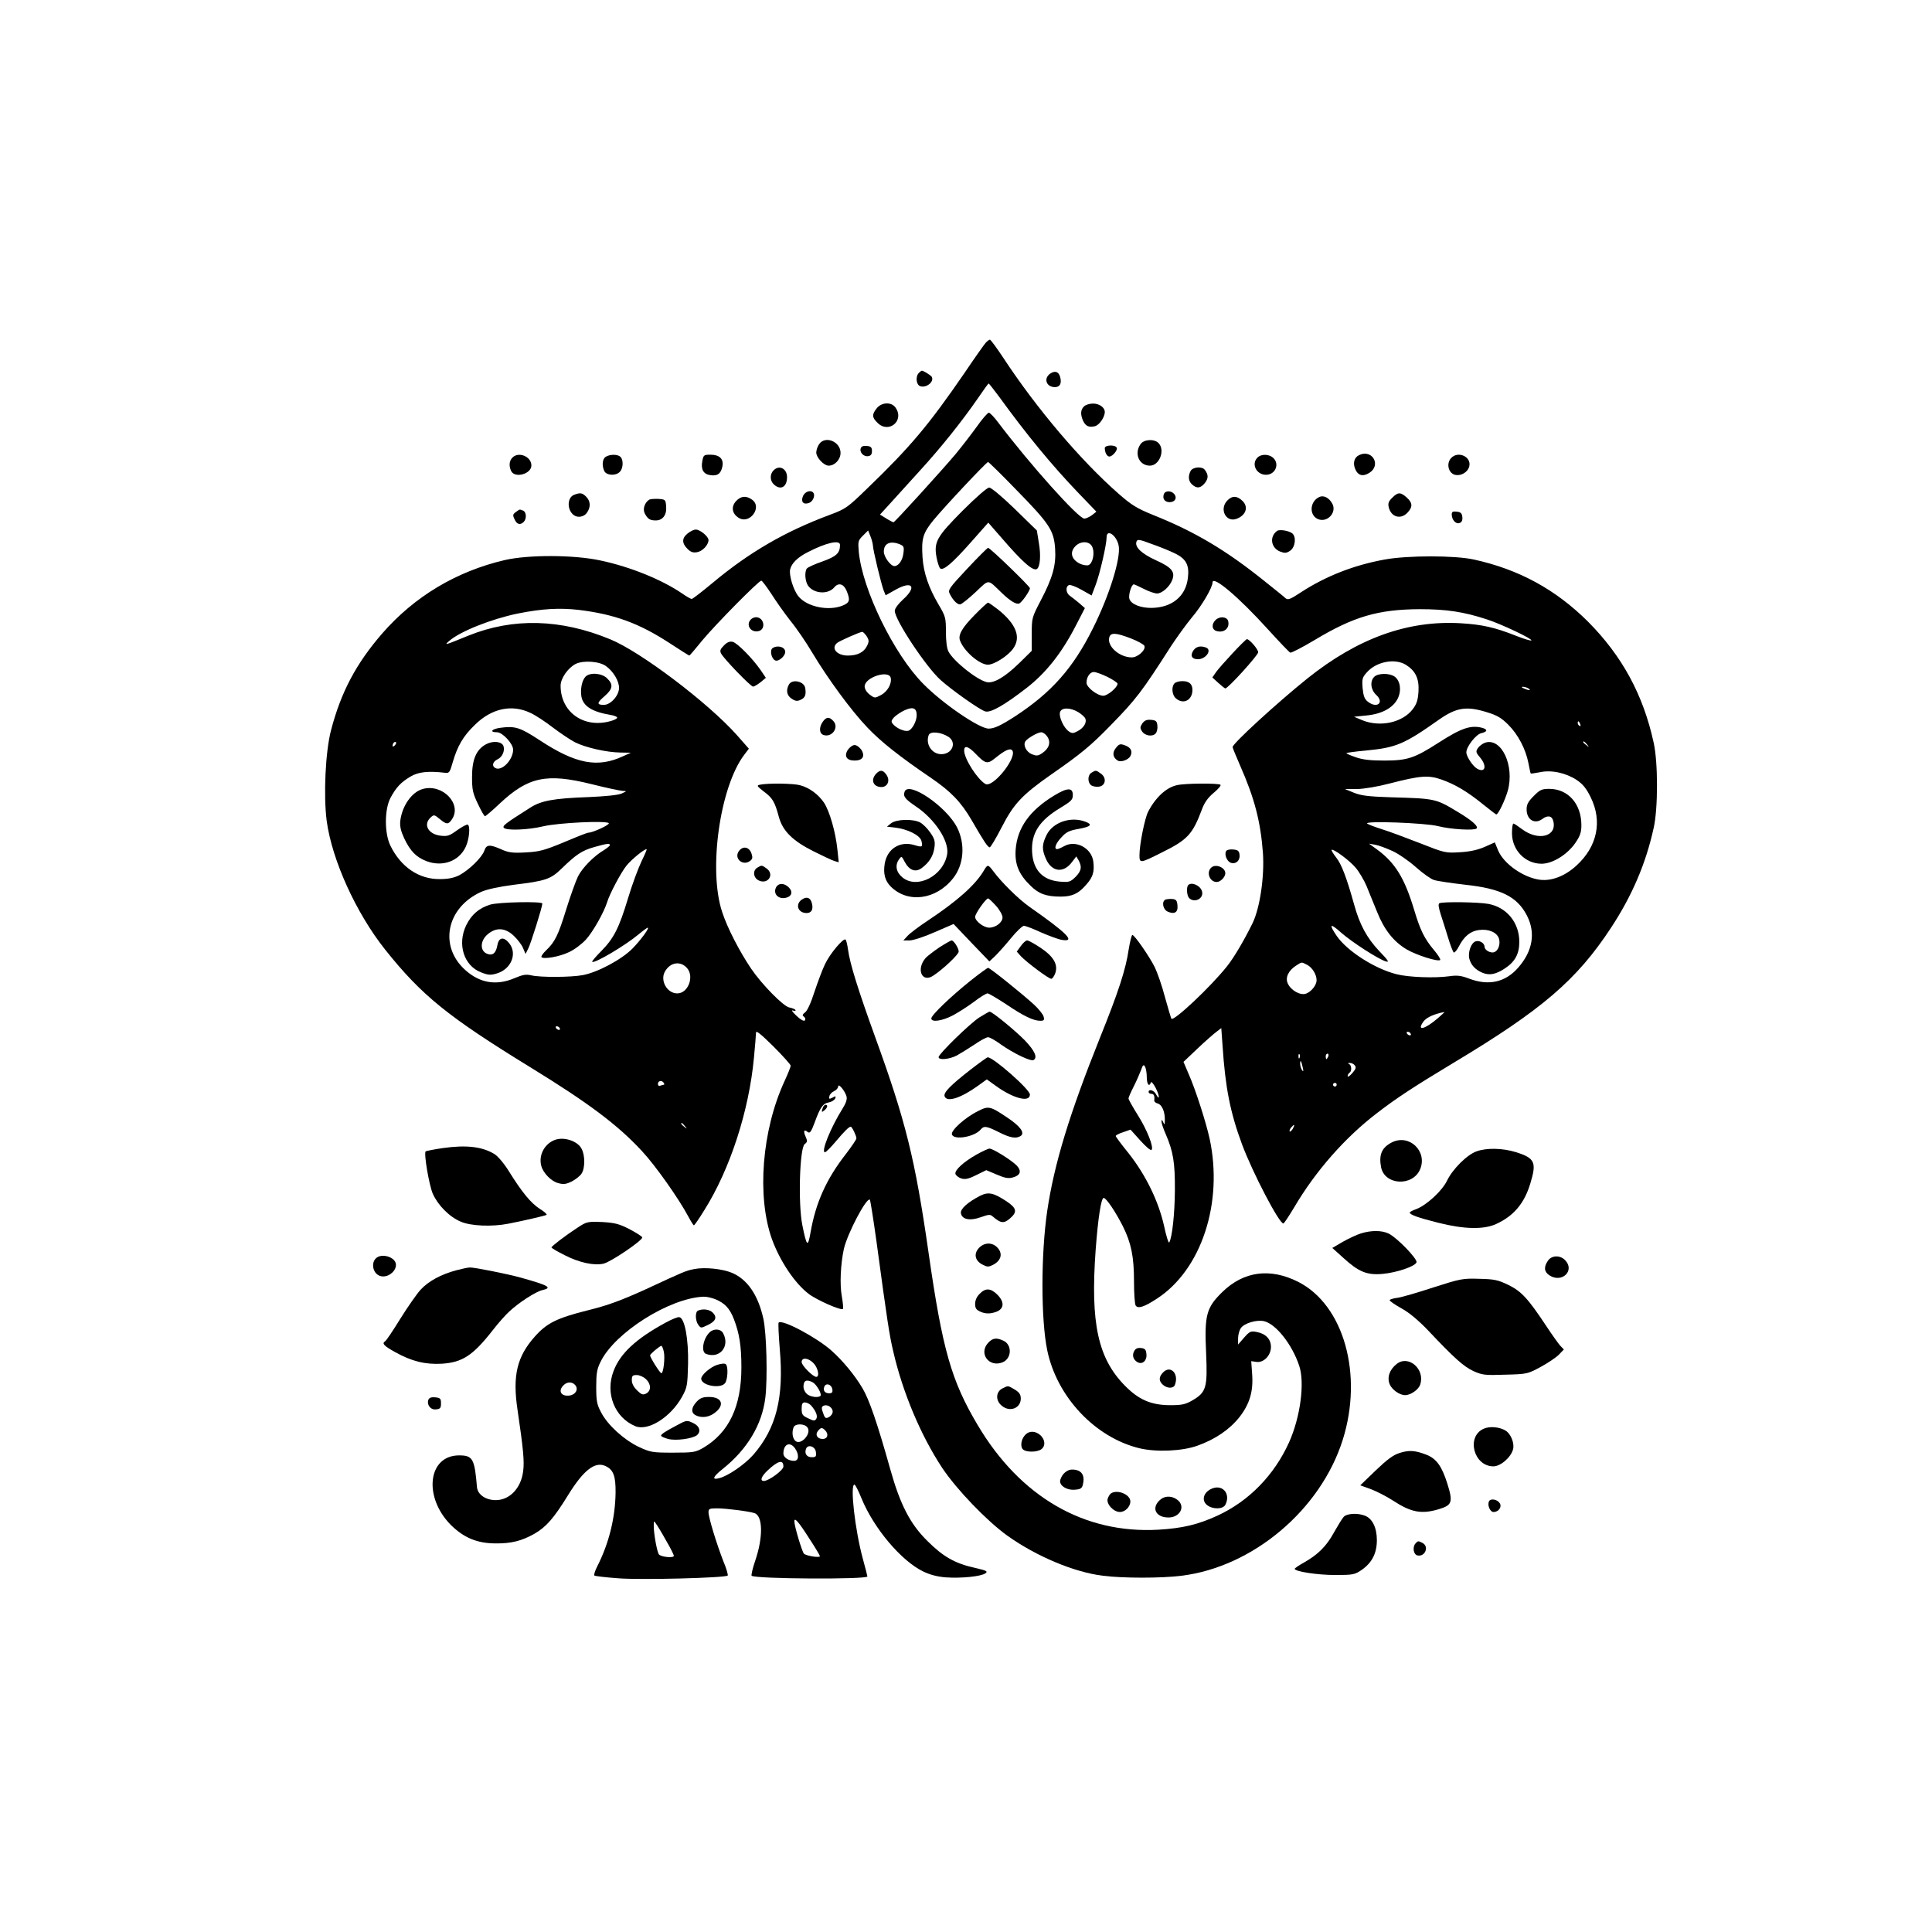 <?xml version="1.0" standalone="no"?>
<!DOCTYPE svg PUBLIC "-//W3C//DTD SVG 20010904//EN"
 "http://www.w3.org/TR/2001/REC-SVG-20010904/DTD/svg10.dtd">
<svg version="1.0" xmlns="http://www.w3.org/2000/svg"
 width="50pt" height="50pt" viewBox="0 0 1058 710"
 preserveAspectRatio="xMidYMid meet">

<g transform="translate(0,710) scale(0.1,-0.1)"
fill="#000000" stroke="none">
<path d="M5398 6963 c-9 -10 -62 -85 -118 -168 -194 -282 -294 -402 -531 -630
-108 -105 -118 -112 -204 -144 -245 -91 -441 -205 -639 -370 -60 -50 -113 -91
-118 -91 -5 0 -28 13 -51 29 -112 77 -288 148 -450 182 -144 31 -392 32 -523
2 -265 -62 -494 -199 -671 -402 -142 -164 -225 -319 -280 -529 -31 -118 -42
-356 -24 -497 29 -215 161 -505 320 -705 200 -251 343 -367 796 -645 316 -194
478 -315 610 -458 74 -79 203 -262 255 -360 14 -26 27 -47 30 -47 3 0 29 37
57 83 141 224 245 544 272 837 6 63 11 124 11 135 0 14 25 -6 95 -75 52 -52
95 -100 95 -106 0 -6 -15 -44 -34 -85 -124 -269 -152 -630 -69 -864 44 -121
125 -242 201 -300 44 -34 178 -93 188 -83 3 3 0 35 -6 69 -12 65 -7 174 11
259 19 84 125 287 143 270 2 -3 19 -107 36 -230 59 -438 71 -513 91 -598 52
-227 151 -462 269 -641 79 -118 243 -289 357 -371 157 -112 365 -200 523 -219
108 -14 321 -14 430 0 391 48 762 361 883 744 113 358 6 738 -243 865 -154 78
-299 59 -416 -55 -88 -86 -99 -126 -89 -336 8 -187 1 -213 -74 -257 -40 -23
-57 -27 -126 -27 -102 1 -169 30 -244 106 -149 151 -190 343 -161 744 13 174
30 285 44 285 14 0 65 -76 105 -155 46 -92 61 -168 61 -301 0 -66 4 -125 9
-133 12 -19 46 -9 116 37 244 158 365 525 289 877 -20 90 -76 266 -114 352
l-29 68 77 73 c42 40 89 81 104 92 l26 20 7 -97 c15 -229 42 -365 106 -538 58
-156 204 -436 227 -435 4 0 30 40 59 88 117 199 278 382 453 516 109 84 201
144 420 276 485 291 674 453 862 739 115 175 191 351 234 548 24 106 24 357 0
465 -57 263 -173 476 -360 664 -177 176 -378 286 -625 340 -104 23 -362 23
-488 0 -167 -30 -323 -91 -458 -179 -59 -39 -72 -44 -85 -33 -8 8 -63 52 -122
99 -206 165 -376 266 -601 356 -91 37 -119 54 -190 116 -208 182 -451 469
-631 743 -37 56 -71 102 -75 102 -4 0 -15 -8 -23 -17z m73 -295 c149 -206 291
-378 433 -526 l100 -104 -24 -19 c-14 -10 -33 -19 -42 -19 -32 0 -295 293
-473 528 -21 28 -44 52 -50 52 -6 0 -37 -35 -67 -78 -31 -43 -83 -110 -116
-150 -77 -91 -332 -372 -339 -372 -3 0 -21 9 -40 21 l-34 21 53 58 c29 32 103
114 165 182 118 129 232 272 321 401 29 43 54 77 56 77 2 0 28 -33 57 -72z
m96 -512 c180 -184 204 -220 211 -320 6 -91 -13 -159 -79 -285 -48 -92 -49
-95 -49 -184 l0 -91 -68 -67 c-79 -77 -142 -114 -180 -104 -55 14 -180 114
-208 167 -9 17 -14 57 -14 108 0 77 -2 85 -40 149 -54 92 -82 172 -88 258 -7
104 2 134 61 206 61 74 289 317 298 317 3 0 74 -69 156 -154z m-787 -301 c0
-25 45 -210 59 -248 l11 -27 55 31 c91 51 118 16 40 -54 -26 -24 -45 -49 -45
-62 0 -49 170 -306 251 -379 64 -57 217 -165 245 -172 30 -8 105 35 225 128
106 82 192 190 270 341 l50 97 -32 28 c-18 15 -41 33 -51 40 -21 15 -24 50 -4
58 8 3 39 -9 69 -26 l55 -31 22 58 c23 60 60 221 60 261 0 48 55 11 66 -46 13
-67 -50 -272 -142 -455 -108 -217 -227 -350 -424 -479 -79 -51 -115 -68 -146
-68 -51 0 -252 137 -359 246 -160 162 -332 514 -352 721 -5 58 -4 63 22 89
l29 29 12 -30 c7 -17 13 -39 14 -50z m1653 -45 c63 -30 81 -65 72 -136 -12
-100 -87 -161 -198 -163 -59 -1 -113 20 -122 49 -7 21 11 80 24 80 3 0 28 -11
55 -25 27 -14 60 -25 72 -25 28 0 69 37 83 73 18 45 -2 70 -89 109 -79 36
-118 73 -106 103 5 13 17 11 83 -14 43 -15 100 -38 126 -51z m-1833 46 c0 -45
-19 -63 -97 -91 -43 -15 -81 -32 -85 -39 -13 -19 -9 -70 7 -93 32 -45 110 -50
144 -9 23 27 51 19 67 -19 21 -51 18 -65 -21 -81 -78 -32 -197 -7 -243 51 -28
35 -52 116 -45 147 8 34 42 67 98 95 101 52 175 68 175 39z m326 4 c24 -10 26
-14 21 -52 -5 -38 -27 -68 -49 -68 -21 0 -58 51 -58 79 0 45 34 61 86 41z
m1055 -14 c16 -34 3 -93 -21 -101 -10 -3 -32 1 -48 9 -46 24 -55 63 -22 96 29
29 77 27 91 -4z m-1757 -258 c25 -40 72 -106 104 -147 33 -40 87 -119 120
-175 85 -142 213 -317 302 -410 75 -79 178 -160 347 -275 110 -75 165 -132
223 -231 67 -116 89 -150 100 -150 5 0 34 49 65 109 66 129 112 178 272 290
163 113 218 159 324 268 139 142 171 183 332 435 31 47 82 118 115 158 53 62
112 163 112 190 0 42 143 -79 305 -258 61 -67 115 -124 121 -126 6 -2 66 29
133 69 213 128 347 168 576 169 145 0 240 -14 368 -56 75 -24 251 -107 243
-115 -3 -3 -40 8 -83 25 -116 46 -186 62 -304 69 -290 17 -564 -82 -839 -302
-168 -135 -410 -357 -410 -376 0 -5 19 -50 41 -101 79 -179 112 -306 125 -478
9 -130 -16 -300 -56 -384 -46 -94 -103 -191 -141 -238 -88 -111 -290 -301
-304 -287 -2 3 -18 55 -35 117 -16 62 -42 136 -56 165 -30 60 -111 177 -123
177 -4 0 -13 -36 -20 -79 -16 -110 -57 -235 -157 -483 -168 -419 -251 -692
-289 -948 -35 -238 -35 -596 0 -765 53 -255 262 -477 505 -536 93 -22 233 -16
317 14 96 34 176 88 230 156 57 73 77 142 70 236 l-5 71 28 -4 c40 -6 80 35
80 82 0 43 -29 73 -79 82 -32 6 -38 3 -68 -31 l-33 -38 0 34 c0 19 7 44 15 56
19 27 86 47 127 38 65 -15 154 -127 193 -245 31 -93 6 -281 -56 -419 -81 -179
-219 -321 -392 -401 -107 -49 -190 -69 -324 -77 -406 -23 -756 180 -989 573
-144 242 -193 413 -269 944 -74 515 -125 720 -292 1180 -93 257 -139 403 -149
480 -4 28 -10 53 -14 55 -13 8 -86 -79 -112 -135 -15 -30 -40 -99 -58 -152
-19 -60 -39 -103 -51 -112 -13 -9 -16 -16 -10 -21 6 -3 11 -10 11 -16 0 -17
-20 -9 -52 22 -20 19 -26 29 -15 25 10 -3 16 -2 13 3 -3 5 -18 11 -34 14 -33
7 -150 126 -209 213 -64 95 -130 223 -158 309 -77 230 -13 686 121 862 l25 33
-66 75 c-159 178 -527 456 -693 524 -271 112 -532 119 -777 20 -132 -54 -134
-54 -105 -29 59 52 230 120 375 150 135 27 229 32 335 20 196 -24 329 -73 494
-180 59 -39 109 -70 111 -70 2 0 34 37 71 83 73 88 309 327 323 327 5 0 29
-33 55 -72z m522 -232 c13 -21 14 -29 2 -53 -17 -35 -52 -53 -105 -53 -60 0
-94 40 -59 69 13 11 124 60 138 61 4 0 15 -11 24 -24z m1447 -12 c38 -15 71
-33 74 -41 9 -22 -36 -63 -69 -63 -69 0 -138 63 -123 111 8 26 37 24 118 -7z
m-2874 -152 c40 -29 71 -81 71 -119 0 -42 -46 -93 -83 -93 -40 0 -39 11 3 47
46 40 50 64 15 98 -28 29 -94 34 -118 10 -20 -20 -30 -69 -23 -110 10 -52 58
-83 159 -100 20 -3 37 -10 37 -15 0 -5 -17 -14 -37 -19 -146 -41 -273 49 -273
194 0 40 40 97 82 119 42 21 131 15 167 -12z m4379 8 c53 -33 74 -75 70 -146
-3 -48 -10 -69 -31 -97 -56 -74 -179 -101 -277 -61 l-45 19 68 7 c85 8 147 42
172 94 21 44 13 97 -18 119 -28 20 -91 19 -111 -1 -25 -24 -20 -71 10 -99 47
-43 4 -77 -46 -37 -18 14 -24 32 -28 74 -4 50 -2 58 24 87 52 58 152 77 212
41z m-1633 -67 c30 -15 55 -32 55 -37 0 -20 -54 -66 -78 -66 -33 0 -92 46 -92
71 0 32 19 59 40 59 11 0 44 -12 75 -27z m-1187 -6 c6 -32 -18 -74 -53 -93
-34 -18 -35 -18 -62 2 -17 13 -28 31 -28 45 0 50 134 93 143 46z m3492 -57
c18 -12 2 -12 -25 0 -13 6 -15 9 -5 9 8 0 22 -4 30 -9z m-3350 -147 c0 -33
-26 -81 -47 -85 -21 -5 -64 14 -83 37 -11 13 -10 19 6 37 11 11 37 29 59 39
45 20 65 12 65 -28z m-2115 13 c28 -13 83 -49 124 -81 41 -31 95 -67 120 -80
58 -29 173 -55 248 -56 l58 -1 -40 -18 c-142 -67 -262 -44 -462 88 -104 68
-132 77 -209 67 -51 -6 -67 -25 -22 -25 30 0 88 -63 88 -95 0 -57 -64 -122
-99 -100 -19 11 -12 35 14 47 26 12 41 47 32 73 -10 25 -57 30 -96 9 -53 -29
-76 -83 -76 -179 0 -69 4 -89 32 -147 18 -38 35 -68 39 -68 3 0 40 31 81 70
156 146 256 167 502 106 79 -20 156 -36 170 -37 25 -1 25 -1 -6 -15 -19 -8
-87 -15 -180 -19 -194 -7 -261 -20 -321 -59 -137 -87 -153 -99 -142 -110 16
-15 132 -11 215 9 86 20 349 32 359 17 5 -9 -88 -52 -113 -52 -5 0 -64 -23
-132 -52 -109 -45 -135 -52 -210 -56 -72 -4 -94 -1 -134 17 -64 28 -81 27 -93
-8 -13 -37 -84 -106 -137 -134 -28 -14 -60 -21 -105 -21 -115 -2 -215 66 -272
183 -33 67 -33 197 0 261 31 58 57 86 111 118 43 25 95 31 190 20 21 -3 25 4
40 57 26 89 57 144 122 206 91 90 202 114 304 65z m3000 4 c18 -11 36 -27 39
-36 8 -22 -10 -51 -43 -68 -24 -13 -31 -13 -48 -1 -28 19 -56 81 -48 105 8 27
57 26 100 0z m2240 -1 c53 -16 78 -31 114 -67 55 -55 96 -134 111 -211 6 -30
11 -56 13 -57 1 -1 23 2 49 7 63 14 142 -3 202 -42 34 -23 53 -46 77 -95 65
-132 36 -270 -78 -374 -62 -57 -134 -85 -198 -78 -91 11 -200 87 -231 161
l-18 44 -56 -25 c-37 -16 -80 -26 -135 -29 -79 -5 -83 -4 -220 50 -77 30 -171
65 -210 77 -38 12 -74 26 -78 30 -18 16 316 4 388 -14 70 -18 199 -25 211 -13
12 11 -25 44 -100 89 -124 75 -124 75 -372 82 -120 4 -161 9 -200 25 l-49 20
66 0 c40 1 113 13 181 31 167 43 211 46 282 21 74 -26 142 -66 229 -137 37
-30 69 -54 71 -54 11 0 48 78 63 130 38 138 -35 292 -124 263 -14 -5 -32 -18
-40 -30 -12 -18 -11 -24 12 -51 39 -46 29 -86 -15 -62 -24 13 -60 67 -60 90 0
31 53 99 82 105 34 8 36 20 6 29 -64 17 -115 -1 -240 -81 -132 -85 -171 -98
-298 -98 -76 0 -119 5 -158 19 -29 10 -51 20 -49 22 2 2 51 9 108 14 165 16
208 34 399 169 96 67 151 76 265 40z m509 -65 c3 -8 2 -12 -4 -9 -6 3 -10 10
-10 16 0 14 7 11 14 -7z m-3460 -69 c47 -31 21 -95 -39 -95 -52 0 -88 55 -69
105 9 22 68 16 108 -10z m542 0 c20 -31 9 -65 -31 -91 -21 -14 -30 -14 -55 -4
-30 13 -48 49 -35 70 11 17 68 50 87 50 10 0 25 -11 34 -25z m-3574 -47 c-7
-7 -12 -8 -12 -2 0 14 12 26 19 19 2 -3 -1 -11 -7 -17z m6529 5 c13 -16 12
-17 -3 -4 -10 7 -18 15 -18 17 0 8 8 3 21 -13z m-3350 -49 c55 -57 66 -60 107
-27 54 44 82 57 94 45 34 -34 -104 -209 -146 -185 -44 26 -116 138 -116 183 0
30 22 24 61 -16z m-2001 -502 c0 -4 -15 -16 -32 -27 -55 -32 -119 -97 -143
-145 -12 -25 -41 -105 -64 -179 -44 -143 -62 -179 -110 -225 -17 -16 -28 -32
-26 -37 9 -14 100 2 151 27 29 13 70 44 92 68 39 42 100 151 117 206 14 46 75
161 106 200 28 34 96 90 110 90 3 0 -10 -30 -28 -67 -18 -38 -52 -129 -74
-203 -49 -162 -77 -218 -147 -289 -29 -29 -51 -55 -49 -58 12 -11 181 89 255
151 24 20 46 36 49 36 12 0 -38 -68 -84 -115 -61 -61 -191 -130 -272 -145 -65
-12 -232 -13 -282 -1 -29 7 -47 3 -90 -15 -100 -43 -191 -28 -271 44 -146 131
-103 342 87 428 32 14 96 28 180 39 173 21 200 30 260 88 80 78 112 99 178
118 71 20 87 22 87 11z m4285 -32 c33 -15 91 -55 128 -88 38 -34 83 -66 100
-71 18 -6 95 -17 171 -26 197 -21 285 -66 338 -169 48 -94 32 -194 -48 -285
-70 -80 -161 -101 -269 -60 -45 17 -66 19 -108 13 -78 -11 -223 -6 -289 11
-120 30 -271 127 -328 210 -45 66 -36 72 24 18 59 -52 206 -147 246 -158 20
-6 12 6 -38 58 -66 70 -106 143 -136 252 -42 151 -70 223 -98 258 -16 21 -28
40 -26 43 9 8 99 -58 132 -98 19 -22 46 -68 60 -101 14 -34 39 -97 57 -140 39
-98 90 -163 162 -206 55 -32 172 -69 184 -58 3 4 -12 28 -34 54 -52 62 -75
108 -108 218 -53 177 -105 262 -208 336 l-40 29 34 -6 c19 -3 61 -19 94 -34z
m-3862 -642 c40 -47 5 -138 -54 -138 -56 0 -95 70 -68 119 29 52 86 61 122 19z
m3396 18 c28 -15 51 -53 51 -84 0 -26 -28 -62 -57 -73 -31 -12 -84 17 -101 56
-15 32 5 72 47 98 32 20 26 20 60 3z m716 -291 c-73 -63 -120 -74 -79 -18 17
22 59 41 114 51 3 1 -13 -14 -35 -33z m-4810 -55 c3 -5 2 -10 -4 -10 -5 0 -13
5 -16 10 -3 6 -2 10 4 10 5 0 13 -4 16 -10z m4660 -30 c3 -5 2 -10 -4 -10 -5
0 -13 5 -16 10 -3 6 -2 10 4 10 5 0 13 -4 16 -10z m-608 -132 c-3 -8 -6 -5 -6
6 -1 11 2 17 5 13 3 -3 4 -12 1 -19z m157 7 c-4 -8 -8 -15 -10 -15 -2 0 -4 7
-4 15 0 8 4 15 10 15 5 0 7 -7 4 -15z m-140 -60 c5 -22 4 -26 -4 -15 -5 8 -10
24 -10 34 0 26 6 18 14 -19z m285 11 c9 -11 6 -20 -13 -42 -14 -16 -26 -24
-26 -17 0 6 5 15 10 18 14 9 12 42 -2 48 -8 4 -7 6 3 6 9 1 22 -5 28 -13z
m-1139 -63 c0 -41 13 -58 23 -30 2 6 14 -8 26 -31 22 -43 23 -74 1 -33 -11 21
-40 29 -40 11 0 -5 7 -10 15 -10 14 0 19 -11 16 -36 -1 -7 8 -14 19 -17 23 -6
40 -45 39 -90 0 -27 -2 -29 -9 -12 -7 15 -9 16 -9 4 -1 -9 10 -41 23 -70 41
-95 51 -155 50 -309 -1 -129 -15 -257 -31 -284 -4 -5 -17 37 -29 94 -31 135
-100 276 -193 394 -39 48 -71 91 -71 95 0 4 18 14 41 21 l40 14 54 -60 c29
-32 56 -56 61 -51 14 13 -24 110 -76 192 -27 43 -50 84 -50 90 0 5 13 35 29
66 15 30 33 71 40 90 9 27 14 31 21 19 5 -8 10 -34 10 -57z m-2645 -33 c3 -5
4 -10 1 -10 -2 0 -11 -2 -19 -5 -8 -4 -14 0 -14 10 0 17 22 21 32 5z m3685
-10 c0 -5 -4 -10 -10 -10 -5 0 -10 5 -10 10 0 6 5 10 10 10 6 0 10 -4 10 -10z
m-2684 -65 c4 -15 -4 -38 -22 -66 -65 -104 -120 -239 -96 -239 5 0 31 26 58
58 48 57 73 82 83 82 7 0 31 -50 31 -64 0 -6 -26 -44 -58 -86 -107 -137 -165
-267 -193 -428 -15 -85 -21 -80 -45 38 -24 118 -15 425 13 445 15 11 15 17 5
40 -14 31 -9 43 11 26 12 -9 19 0 38 51 31 85 45 105 78 111 16 3 31 13 35 22
5 13 2 14 -15 4 -18 -9 -20 -8 -17 8 2 10 13 22 26 28 12 5 22 17 22 25 1 21
38 -25 46 -55z m-885 -162 c13 -16 12 -17 -3 -4 -17 13 -22 21 -14 21 2 0 10
-8 17 -17z m3329 -14 c-7 -11 -14 -18 -17 -15 -3 3 0 12 7 21 18 21 23 19 10
-6z"/>
<path d="M5271 6043 c-142 -143 -158 -171 -142 -257 5 -26 14 -53 19 -58 16
-16 66 26 172 146 l92 104 75 -86 c111 -129 170 -181 191 -168 18 11 23 75 11
143 l-11 68 -121 118 c-69 67 -129 117 -140 117 -11 0 -71 -52 -146 -127z"/>
<path d="M5296 5725 c-99 -106 -106 -116 -95 -137 17 -34 40 -58 56 -58 8 0
45 30 84 66 79 74 64 75 145 -3 47 -45 79 -64 95 -58 15 6 59 69 59 84 0 10
-218 221 -229 221 -4 0 -56 -52 -115 -115z"/>
<path d="M5338 5473 c-69 -70 -92 -110 -81 -140 21 -59 107 -133 153 -133 34
0 111 49 138 88 45 62 17 134 -81 213 -27 21 -53 39 -56 39 -4 0 -37 -30 -73
-67z"/>
<path d="M4112 5448 c-30 -30 0 -75 43 -64 41 11 29 76 -15 76 -9 0 -21 -5
-28 -12z"/>
<path d="M6656 5444 c-22 -22 -20 -51 4 -59 43 -14 77 16 65 56 -8 23 -48 25
-69 3z"/>
<path d="M6751 5264 c-39 -42 -81 -89 -92 -105 l-20 -29 33 -30 c18 -16 35
-30 38 -30 15 0 180 182 180 198 0 17 -48 72 -62 72 -3 0 -38 -34 -77 -76z"/>
<path d="M3965 5306 c-21 -21 -24 -30 -16 -45 16 -30 162 -181 175 -181 6 0
24 11 41 24 l29 24 -29 43 c-43 62 -126 147 -152 154 -16 4 -30 -1 -48 -19z"/>
<path d="M4231 5291 c-17 -11 -7 -59 15 -68 18 -7 54 24 54 47 0 27 -41 39
-69 21z"/>
<path d="M6536 5279 c-20 -29 -10 -49 24 -49 44 0 79 51 44 64 -29 11 -53 6
-68 -15z"/>
<path d="M4320 5091 c-17 -32 -11 -60 15 -77 21 -14 31 -15 50 -6 24 11 30 27
25 62 -4 39 -72 54 -90 21z"/>
<path d="M6432 5098 c-18 -18 -14 -63 6 -81 41 -38 92 -12 92 45 0 32 -18 48
-55 48 -17 0 -36 -5 -43 -12z"/>
<path d="M4506 4888 c-22 -31 -20 -65 4 -73 46 -15 86 41 54 76 -22 25 -39 24
-58 -3z"/>
<path d="M6256 4879 c-13 -20 -14 -26 -2 -44 16 -25 58 -31 75 -11 7 8 11 27
9 43 -2 23 -8 29 -35 31 -23 2 -35 -3 -47 -19z"/>
<path d="M6110 4743 c-20 -25 -16 -52 11 -68 17 -11 58 4 69 24 14 27 3 48
-31 60 -25 9 -31 7 -49 -16z"/>
<path d="M4643 4734 c-22 -35 -7 -59 37 -59 44 0 59 24 37 59 -10 14 -26 26
-37 26 -11 0 -27 -12 -37 -26z"/>
<path d="M4797 4602 c-31 -34 -14 -72 30 -72 33 0 49 35 28 66 -19 29 -36 30
-58 6z"/>
<path d="M5978 4609 c-22 -12 -23 -52 -4 -68 8 -7 27 -11 43 -9 38 4 45 49 11
72 -26 19 -27 19 -50 5z"/>
<path d="M4163 4543 c-21 -4 -19 -7 19 -37 49 -36 61 -57 83 -139 21 -78 76
-132 192 -190 48 -24 99 -48 112 -52 l24 -7 -7 68 c-10 98 -43 212 -74 259
-32 46 -79 81 -131 95 -35 10 -174 12 -218 3z"/>
<path d="M6444 4540 c-58 -13 -117 -68 -157 -146 -18 -35 -47 -179 -47 -236 0
-47 2 -47 125 15 138 68 166 99 216 232 14 39 33 66 64 92 24 20 42 40 39 45
-6 10 -197 9 -240 -2z"/>
<path d="M4954 4505 c-10 -25 2 -41 60 -80 105 -70 184 -190 173 -262 -20
-120 -166 -195 -246 -127 -34 28 -41 67 -17 99 13 18 14 17 30 -14 25 -47 59
-60 93 -35 42 31 64 67 70 112 5 35 1 49 -23 83 -15 22 -40 47 -55 55 -41 21
-131 18 -160 -5 l-22 -18 44 -5 c69 -8 137 -42 145 -73 8 -34 5 -36 -38 -23
-79 24 -149 -19 -163 -101 -9 -55 1 -94 33 -126 93 -93 248 -73 341 45 60 75
68 188 22 279 -59 115 -265 255 -287 196z"/>
<path d="M5772 4483 c-133 -81 -201 -176 -210 -295 -6 -80 17 -136 81 -198 45
-45 87 -60 165 -60 63 0 98 16 140 65 38 42 46 72 39 128 -10 74 -97 119 -160
83 -16 -9 -33 -16 -38 -16 -19 0 -8 32 24 65 26 29 43 37 95 46 66 12 77 24
36 39 -80 31 -179 -3 -213 -73 -26 -53 -26 -80 -2 -133 32 -70 96 -77 142 -14
l23 30 13 -22 c19 -36 15 -57 -17 -90 -29 -28 -35 -30 -86 -26 -94 8 -146 63
-152 161 -6 104 39 174 158 245 56 34 65 43 65 68 0 42 -29 42 -103 -3z"/>
<path d="M4046 4179 c-28 -40 21 -83 61 -54 14 11 16 18 8 42 -13 36 -47 42
-69 12z"/>
<path d="M6715 4180 c-12 -19 4 -58 26 -65 27 -9 51 13 47 44 -2 21 -9 27 -35
29 -17 2 -34 -2 -38 -8z"/>
<path d="M4148 4089 c-28 -16 -23 -57 8 -71 50 -23 87 34 42 66 -26 19 -27 19
-50 5z"/>
<path d="M5388 4073 c-47 -80 -147 -168 -308 -275 -47 -31 -96 -68 -109 -82
l-24 -26 34 0 c19 0 81 20 137 45 l104 45 98 -103 98 -102 32 30 c17 17 56 60
87 98 30 37 62 67 70 67 9 0 51 -16 94 -36 44 -19 95 -38 114 -41 78 -13 30
36 -176 180 -61 43 -153 133 -201 198 -27 36 -30 36 -50 2z m66 -193 c20 -22
36 -51 36 -64 0 -27 -37 -56 -73 -56 -30 0 -77 36 -77 59 0 18 59 101 71 101
4 0 23 -18 43 -40z"/>
<path d="M6632 4088 c-27 -27 -7 -78 31 -78 20 0 46 26 47 47 1 33 -54 55 -78
31z"/>
<path d="M4250 3981 c-19 -37 15 -70 59 -56 28 9 33 33 11 55 -25 25 -56 26
-70 1z"/>
<path d="M6507 3993 c-11 -11 -8 -58 5 -71 30 -30 83 -1 70 38 -9 31 -57 52
-75 33z"/>
<path d="M4391 3914 c-38 -27 -21 -74 26 -74 27 0 38 20 29 54 -8 31 -28 38
-55 20z"/>
<path d="M6383 3914 c-23 -10 -15 -54 11 -66 38 -17 58 -4 54 34 -2 27 -8 33
-28 35 -14 1 -31 -1 -37 -3z"/>
<path d="M5144 3652 c-32 -22 -66 -48 -75 -58 -53 -61 -21 -137 40 -98 54 35
141 117 141 133 0 19 -27 61 -39 61 -4 0 -34 -17 -67 -38z"/>
<path d="M5590 3659 l-22 -30 23 -26 c33 -34 151 -123 166 -123 6 0 16 14 22
31 16 47 -9 91 -81 139 -33 22 -66 40 -73 40 -8 0 -23 -14 -35 -31z"/>
<path d="M5314 3469 c-106 -85 -214 -188 -214 -206 0 -23 60 -14 119 17 31 17
83 50 116 75 33 25 65 45 73 45 7 0 52 -27 101 -59 96 -65 150 -91 188 -91 20
0 23 4 18 23 -3 12 -27 42 -53 66 -62 57 -241 201 -251 201 -4 0 -48 -32 -97
-71z"/>
<path d="M5364 3269 c-52 -33 -224 -201 -224 -218 0 -18 58 -12 98 8 20 11 64
38 97 60 33 23 67 41 76 41 9 0 41 -18 72 -41 67 -47 162 -93 177 -84 23 14 7
50 -47 107 -52 53 -179 158 -194 158 -3 0 -27 -14 -55 -31z"/>
<path d="M5313 2981 c-109 -85 -148 -125 -140 -145 13 -34 89 -9 181 57 l50
36 50 -36 c96 -69 186 -92 186 -47 0 28 -200 204 -231 204 -4 0 -47 -31 -96
-69z"/>
<path d="M5355 2755 c-71 -35 -150 -107 -142 -128 12 -32 123 -13 157 27 18
22 32 20 100 -14 61 -31 94 -37 119 -21 26 17 -3 55 -76 103 -91 61 -100 63
-158 33z"/>
<path d="M5347 2517 c-69 -39 -119 -84 -115 -105 2 -8 16 -20 31 -25 22 -7 39
-4 83 18 l55 27 57 -24 c44 -19 64 -23 88 -16 42 11 50 35 22 65 -28 29 -130
93 -149 93 -8 0 -40 -15 -72 -33z"/>
<path d="M5366 2291 c-67 -35 -107 -71 -104 -94 5 -35 49 -44 108 -23 45 16
53 17 68 3 42 -36 59 -38 91 -11 44 37 40 58 -21 98 -70 45 -96 50 -142 27z"/>
<path d="M5361 2006 c-30 -32 -22 -70 19 -91 27 -14 33 -14 59 -1 45 24 54 63
21 96 -28 28 -71 26 -99 -4z"/>
<path d="M5365 1755 c-16 -15 -25 -36 -25 -55 0 -25 6 -33 31 -44 21 -9 44
-11 67 -5 60 13 69 54 23 100 -36 35 -64 37 -96 4z"/>
<path d="M5412 1487 c-55 -58 4 -138 79 -107 50 21 52 96 4 118 -38 18 -59 15
-83 -11z"/>
<path d="M5490 1237 c-38 -19 -39 -68 -3 -96 44 -36 103 -12 103 40 0 22 -8
34 -32 49 -39 23 -36 23 -68 7z"/>
<path d="M5616 984 c-23 -22 -30 -62 -16 -79 15 -19 79 -19 103 -1 23 18 21
51 -5 76 -26 24 -61 26 -82 4z"/>
<path d="M5855 790 c-23 -9 -39 -26 -48 -52 -11 -30 31 -59 77 -56 33 2 41 7
46 28 10 41 0 68 -29 78 -14 5 -35 6 -46 2z"/>
<path d="M6628 684 c-39 -21 -48 -62 -18 -86 30 -24 86 -24 100 1 33 64 -20
119 -82 85z"/>
<path d="M6084 662 c-6 -4 -14 -17 -18 -29 -9 -29 32 -73 67 -73 29 0 57 29
57 58 0 38 -71 67 -106 44z"/>
<path d="M6357 630 c-55 -44 -31 -100 42 -100 61 0 93 57 53 93 -28 25 -68 28
-95 7z"/>
<path d="M2314 4519 c-60 -17 -112 -93 -122 -174 -3 -31 3 -56 22 -97 33 -69
65 -102 122 -124 88 -33 179 0 215 80 19 42 25 111 11 120 -5 3 -31 -11 -58
-30 -44 -32 -54 -35 -94 -30 -66 9 -94 62 -51 100 17 16 20 15 49 -9 37 -31
47 -31 66 -3 59 84 -51 199 -160 167z"/>
<path d="M8399 4481 c-30 -30 -39 -46 -39 -73 0 -57 44 -84 86 -53 29 22 53
18 60 -11 22 -85 -82 -112 -172 -44 -21 16 -42 30 -46 30 -5 0 -8 -24 -8 -53
0 -92 72 -167 162 -167 60 0 141 50 185 114 26 38 33 58 33 97 0 117 -73 199
-176 199 -41 0 -51 -5 -85 -39z"/>
<path d="M2684 3886 c-61 -19 -102 -54 -131 -113 -50 -104 -13 -222 82 -258
38 -15 52 -16 85 -6 79 23 114 108 69 165 -30 38 -57 34 -65 -9 -8 -46 -27
-61 -59 -47 -38 17 -35 72 6 106 46 39 96 36 143 -9 20 -19 43 -49 50 -66 l14
-33 15 30 c14 27 77 228 77 246 0 13 -241 8 -286 -6z"/>
<path d="M7883 3894 c-8 -4 -6 -21 7 -62 10 -31 29 -90 41 -130 12 -40 26 -75
30 -78 5 -2 17 12 28 33 28 55 63 84 110 90 52 7 97 -12 109 -45 10 -30 -2
-68 -25 -76 -19 -8 -53 11 -53 28 0 21 -27 38 -49 31 -24 -7 -43 -58 -35 -94
9 -35 32 -61 72 -78 39 -16 74 -9 125 25 54 36 77 79 77 144 0 105 -68 189
-169 208 -54 10 -245 13 -268 4z"/>
<path d="M4506 2774 c-9 -24 -7 -28 9 -14 17 14 20 30 6 30 -5 0 -12 -7 -15
-16z"/>
<path d="M5032 6798 c-20 -20 -15 -66 8 -73 34 -11 78 26 62 52 -6 9 -45 33
-54 33 -2 0 -9 -5 -16 -12z"/>
<path d="M5751 6794 c-38 -27 -21 -74 26 -74 27 0 38 20 29 54 -8 31 -28 38
-55 20z"/>
<path d="M4801 6604 c-27 -34 -26 -50 4 -79 61 -62 150 11 99 83 -22 32 -76
30 -103 -4z"/>
<path d="M5936 6614 c-19 -18 -20 -44 -5 -78 14 -30 32 -38 65 -30 24 6 54 49
54 78 0 25 -30 46 -65 46 -18 0 -41 -7 -49 -16z"/>
<path d="M4486 6408 c-9 -12 -16 -33 -16 -46 0 -28 42 -72 68 -72 34 0 65 34
65 70 0 62 -84 96 -117 48z"/>
<path d="M6246 6408 c-37 -52 -8 -118 51 -118 53 0 85 86 47 124 -24 24 -80
20 -98 -6z"/>
<path d="M4714 6386 c-9 -22 15 -48 40 -44 15 2 21 10 21 28 0 20 -6 26 -28
28 -18 2 -29 -2 -33 -12z"/>
<path d="M6050 6386 c0 -24 12 -46 25 -46 18 0 48 37 40 49 -10 17 -65 14 -65
-3z"/>
<path d="M7443 6348 c-26 -12 -35 -42 -23 -73 15 -39 42 -47 78 -25 68 42 17
132 -55 98z"/>
<path d="M2806 6334 c-18 -18 -20 -47 -6 -75 22 -39 110 -14 110 32 0 49 -70
78 -104 43z"/>
<path d="M3318 6339 c-20 -11 -23 -50 -8 -80 13 -23 62 -26 84 -3 19 18 21 65
4 82 -15 15 -57 15 -80 1z"/>
<path d="M3846 6315 c-9 -45 6 -72 44 -77 39 -6 58 8 66 48 8 41 -16 64 -66
64 -35 0 -38 -2 -44 -35z"/>
<path d="M6886 6334 c-35 -35 -6 -94 47 -94 51 0 76 59 39 93 -23 21 -66 22
-86 1z"/>
<path d="M7946 6331 c-24 -27 -17 -72 13 -88 32 -15 78 7 87 43 13 53 -62 87
-100 45z"/>
<path d="M4236 6264 c-21 -21 -20 -57 2 -77 37 -34 72 -14 72 40 0 47 -43 69
-74 37z"/>
<path d="M6520 6261 c-15 -29 -12 -56 8 -74 26 -24 47 -21 71 9 19 25 19 45
-2 72 -15 19 -65 15 -77 -7z"/>
<path d="M4398 6125 c-14 -31 0 -50 30 -40 22 6 37 38 27 55 -12 19 -45 10
-57 -15z"/>
<path d="M6374 6135 c-10 -25 4 -45 31 -45 30 0 43 24 25 45 -16 19 -49 19
-56 0z"/>
<path d="M3143 6130 c-39 -16 -38 -86 1 -112 21 -15 55 -8 70 14 22 31 20 64
-4 88 -22 22 -33 23 -67 10z"/>
<path d="M7624 6114 c-20 -19 -24 -31 -19 -52 13 -54 66 -69 103 -29 29 31 28
53 -4 82 -34 31 -49 31 -80 -1z"/>
<path d="M7224 6118 c-51 -24 -56 -98 -8 -120 50 -23 105 33 81 82 -18 34 -48
50 -73 38z"/>
<path d="M4031 6096 c-28 -30 -23 -68 13 -91 61 -40 133 58 74 99 -32 23 -61
20 -87 -8z"/>
<path d="M6720 6098 c-44 -47 -6 -121 52 -99 51 19 66 64 33 97 -30 30 -58 31
-85 2z"/>
<path d="M3554 6103 c-25 -17 -35 -52 -23 -75 16 -30 28 -38 60 -38 38 0 61
30 57 77 -3 37 -4 38 -43 41 -22 1 -45 -1 -51 -5z"/>
<path d="M2825 6036 c-17 -12 -18 -18 -7 -40 12 -28 31 -33 50 -14 17 17 15
55 -4 62 -20 8 -17 8 -39 -8z"/>
<path d="M7950 6023 c0 -30 23 -55 43 -47 12 4 17 15 15 33 -2 20 -9 27 -30
29 -22 3 -28 -1 -28 -15z"/>
<path d="M3766 5919 c-32 -25 -33 -53 -2 -84 18 -18 31 -23 53 -19 30 5 62 39
63 66 0 20 -46 58 -70 58 -10 0 -29 -9 -44 -21z"/>
<path d="M6994 5933 c-43 -31 -35 -92 15 -113 26 -10 35 -10 56 4 28 19 35 75
12 95 -19 15 -69 23 -83 14z"/>
<path d="M3046 2600 c-61 -18 -98 -83 -82 -144 10 -39 54 -85 93 -95 29 -8 43
-6 74 9 21 11 45 30 53 42 20 28 21 100 1 137 -20 40 -89 65 -139 51z"/>
<path d="M7622 2584 c-55 -28 -72 -67 -59 -136 20 -99 173 -107 214 -11 41 99
-60 195 -155 147z"/>
<path d="M2426 2553 c-49 -7 -92 -16 -95 -18 -11 -11 19 -186 39 -232 28 -63
91 -127 153 -153 55 -24 171 -29 262 -11 82 16 199 43 208 48 4 3 -12 18 -37
33 -49 32 -97 90 -168 204 -27 44 -61 84 -80 96 -67 41 -155 51 -282 33z"/>
<path d="M8086 2535 c-52 -18 -132 -98 -162 -161 -27 -56 -113 -135 -170 -156
-18 -6 -34 -15 -34 -18 0 -12 45 -28 156 -56 142 -36 249 -38 317 -7 96 44
154 112 187 221 36 117 26 140 -80 173 -72 22 -159 24 -214 4z"/>
<path d="M3164 2118 c-69 -45 -143 -102 -144 -109 0 -4 33 -23 73 -43 78 -40
160 -58 212 -46 40 9 217 129 212 144 -2 6 -34 26 -70 45 -57 29 -80 35 -150
39 -79 3 -84 2 -133 -30z"/>
<path d="M7454 2086 c-23 -7 -68 -28 -100 -46 l-58 -34 60 -54 c84 -77 130
-96 216 -88 77 7 177 41 185 63 7 18 -107 136 -153 158 -38 18 -94 18 -150 1z"/>
<path d="M2080 1961 c-59 -16 -43 -111 18 -111 38 0 74 35 70 68 -4 30 -49 52
-88 43z"/>
<path d="M8476 1935 c-23 -34 -20 -60 9 -79 69 -45 142 27 85 84 -28 28 -74
26 -94 -5z"/>
<path d="M2500 1884 c-84 -22 -154 -60 -197 -107 -21 -23 -71 -95 -111 -159
-40 -65 -77 -120 -83 -123 -19 -12 -7 -25 54 -59 91 -51 166 -69 256 -64 113
7 171 45 279 183 30 39 71 85 91 103 52 49 147 110 181 117 58 13 34 26 -120
69 -73 20 -253 56 -277 55 -10 0 -43 -7 -73 -15z"/>
<path d="M3800 1890 c-45 -9 -52 -12 -263 -110 -139 -63 -207 -88 -320 -116
-167 -42 -222 -69 -288 -143 -98 -110 -123 -214 -95 -401 32 -217 38 -283 31
-336 -11 -93 -74 -159 -150 -159 -55 0 -99 30 -103 71 -13 156 -23 174 -98
174 -171 0 -197 -228 -45 -381 71 -70 144 -101 246 -101 85 -1 143 14 212 53
64 37 106 85 183 210 85 138 148 187 205 161 44 -20 57 -54 56 -147 -2 -139
-37 -279 -101 -404 -12 -24 -19 -46 -15 -49 3 -3 61 -10 130 -15 120 -10 588
2 600 15 3 3 -7 39 -24 79 -37 95 -81 239 -81 267 0 20 5 22 48 22 47 0 173
-16 203 -26 47 -14 49 -132 4 -263 -14 -41 -22 -77 -19 -80 18 -18 634 -21
634 -4 0 3 -11 46 -25 97 -43 158 -71 406 -46 406 5 0 22 -34 39 -76 67 -163
216 -340 336 -399 39 -19 78 -29 125 -33 86 -6 193 5 217 22 15 11 8 15 -57
30 -109 24 -174 61 -260 147 -95 93 -150 201 -204 394 -70 250 -115 381 -152
443 -42 71 -108 151 -170 206 -81 72 -270 173 -289 153 -3 -3 0 -67 6 -143 24
-267 -19 -436 -145 -581 -47 -53 -138 -116 -187 -128 -42 -11 -34 8 20 51 134
107 215 242 233 389 13 105 7 356 -11 435 -29 129 -87 213 -170 249 -54 23
-152 33 -210 21z m118 -165 c52 -22 78 -50 101 -109 30 -78 41 -147 41 -264 0
-214 -68 -357 -208 -440 -44 -25 -54 -27 -167 -27 -114 0 -123 2 -188 32 -81
39 -169 119 -205 188 -23 43 -27 62 -27 140 0 75 4 98 24 138 78 160 378 349
564 356 15 1 44 -6 65 -14z m537 -350 c24 -24 35 -75 15 -75 -18 0 -80 62 -80
81 0 27 36 24 65 -6z m-4 -105 c21 -12 51 -64 42 -74 -12 -12 -57 -6 -75 11
-10 9 -18 26 -18 38 0 36 16 43 51 25z m-1301 -15 c19 -22 3 -52 -30 -57 -47
-7 -66 25 -34 56 19 20 48 20 64 1z m1408 -23 c3 -16 -2 -22 -17 -22 -24 0
-35 15 -27 36 9 23 40 13 44 -14z m-116 -89 c27 -31 37 -58 28 -73 -8 -12 -14
-12 -44 3 -31 14 -36 21 -36 52 0 27 4 35 18 35 11 0 26 -8 34 -17z m118 -33
c0 -11 -9 -24 -20 -30 -17 -9 -22 -7 -30 15 -13 34 -13 42 3 48 20 7 47 -12
47 -33z m-139 -86 c26 -32 -34 -101 -65 -75 -16 14 -21 47 -10 75 8 21 58 21
75 0z m97 -16 c22 -22 14 -48 -13 -48 -30 0 -43 24 -25 45 15 18 22 19 38 3z
m-164 -100 c23 -33 21 -68 -5 -68 -31 0 -59 19 -59 40 0 52 36 68 64 28z m114
-20 c3 -24 0 -28 -23 -28 -27 0 -41 20 -31 46 10 27 51 13 54 -18z m-178 -79
c0 -20 -80 -79 -107 -79 -23 0 -14 25 20 57 57 54 87 62 87 22z m141 -393 c33
-50 59 -94 59 -98 0 -10 -71 1 -87 13 -10 9 -53 151 -53 178 0 24 23 -2 81
-93z m-783 -13 c23 -39 42 -77 42 -83 0 -13 -67 -7 -81 7 -10 10 -29 111 -29
158 0 28 1 28 13 10 8 -11 33 -52 55 -92z"/>
<path d="M3823 1663 c-17 -6 -16 -55 1 -78 14 -19 15 -19 50 -2 45 21 54 42
31 67 -17 19 -54 25 -82 13z"/>
<path d="M3645 1597 c-162 -88 -249 -169 -285 -265 -47 -122 6 -255 119 -302
70 -29 194 49 256 161 28 51 30 62 33 179 3 136 -18 252 -48 257 -8 2 -42 -12
-75 -30z m-10 -158 c8 -34 -2 -119 -13 -119 -8 0 -62 86 -62 98 0 7 52 51 62
52 3 0 9 -14 13 -31z m-98 -151 c29 -27 30 -64 2 -79 -18 -9 -26 -7 -50 17
-19 18 -29 38 -29 56 0 24 4 28 27 28 15 0 37 -10 50 -22z"/>
<path d="M3885 1543 c-35 -35 -47 -106 -19 -117 75 -29 133 41 94 113 -13 25
-52 27 -75 4z"/>
<path d="M3925 1365 c-37 -13 -85 -55 -85 -75 0 -37 104 -57 130 -25 15 18 19
91 5 104 -6 6 -25 4 -50 -4z"/>
<path d="M3815 1164 c-30 -32 -32 -60 -6 -74 31 -16 70 -12 101 10 61 43 46
90 -27 90 -35 0 -49 -6 -68 -26z"/>
<path d="M3709 1036 c-65 -34 -89 -50 -89 -58 0 -4 17 -12 39 -18 42 -11 133
1 158 21 22 19 15 48 -17 64 -38 19 -39 19 -91 -9z"/>
<path d="M7850 1790 c-85 -28 -174 -54 -197 -57 -24 -3 -43 -9 -43 -13 0 -5
29 -25 65 -45 42 -23 93 -66 143 -118 147 -156 197 -200 250 -225 49 -22 63
-24 175 -20 120 3 123 4 195 43 40 22 85 52 99 67 l27 28 -21 22 c-11 13 -44
59 -73 103 -102 154 -138 193 -209 228 -58 28 -76 32 -161 34 -90 3 -103 0
-250 -47z"/>
<path d="M6211 1441 c-13 -23 -5 -48 19 -61 27 -14 52 10 48 45 -2 24 -8 31
-30 33 -18 2 -30 -3 -37 -17z"/>
<path d="M7649 1371 c-40 -31 -54 -74 -39 -111 13 -31 54 -60 85 -60 30 0 73
30 82 57 29 84 -63 165 -128 114z"/>
<path d="M6367 1322 c-22 -24 -21 -45 1 -65 23 -21 58 -22 66 -1 24 63 -26
112 -67 66z"/>
<path d="M2346 1175 c-10 -28 12 -57 42 -53 23 2 27 8 27 33 0 26 -4 30 -31
33 -22 2 -33 -2 -38 -13z"/>
<path d="M8125 1016 c-97 -43 -55 -206 53 -206 40 0 97 50 108 94 8 33 -12 83
-40 101 -33 21 -88 26 -121 11z"/>
<path d="M7667 884 c-37 -11 -69 -35 -133 -96 l-85 -82 58 -21 c32 -12 87 -40
122 -63 98 -64 155 -75 249 -47 74 22 80 38 48 140 -30 95 -59 136 -113 158
-62 24 -95 27 -146 11z"/>
<path d="M8155 620 c-12 -20 4 -60 24 -60 28 0 47 28 34 48 -12 20 -48 28 -58
12z"/>
<path d="M7358 533 c-9 -10 -32 -48 -53 -85 -40 -74 -87 -121 -163 -164 -29
-16 -52 -32 -52 -35 0 -15 125 -34 221 -34 99 0 108 2 146 28 56 39 83 91 83
163 0 68 -25 119 -66 134 -41 16 -99 12 -116 -7z"/>
<path d="M7750 386 c-16 -21 -9 -60 13 -64 41 -8 64 48 28 68 -25 13 -26 13
-41 -4z"/>
</g>
</svg>
